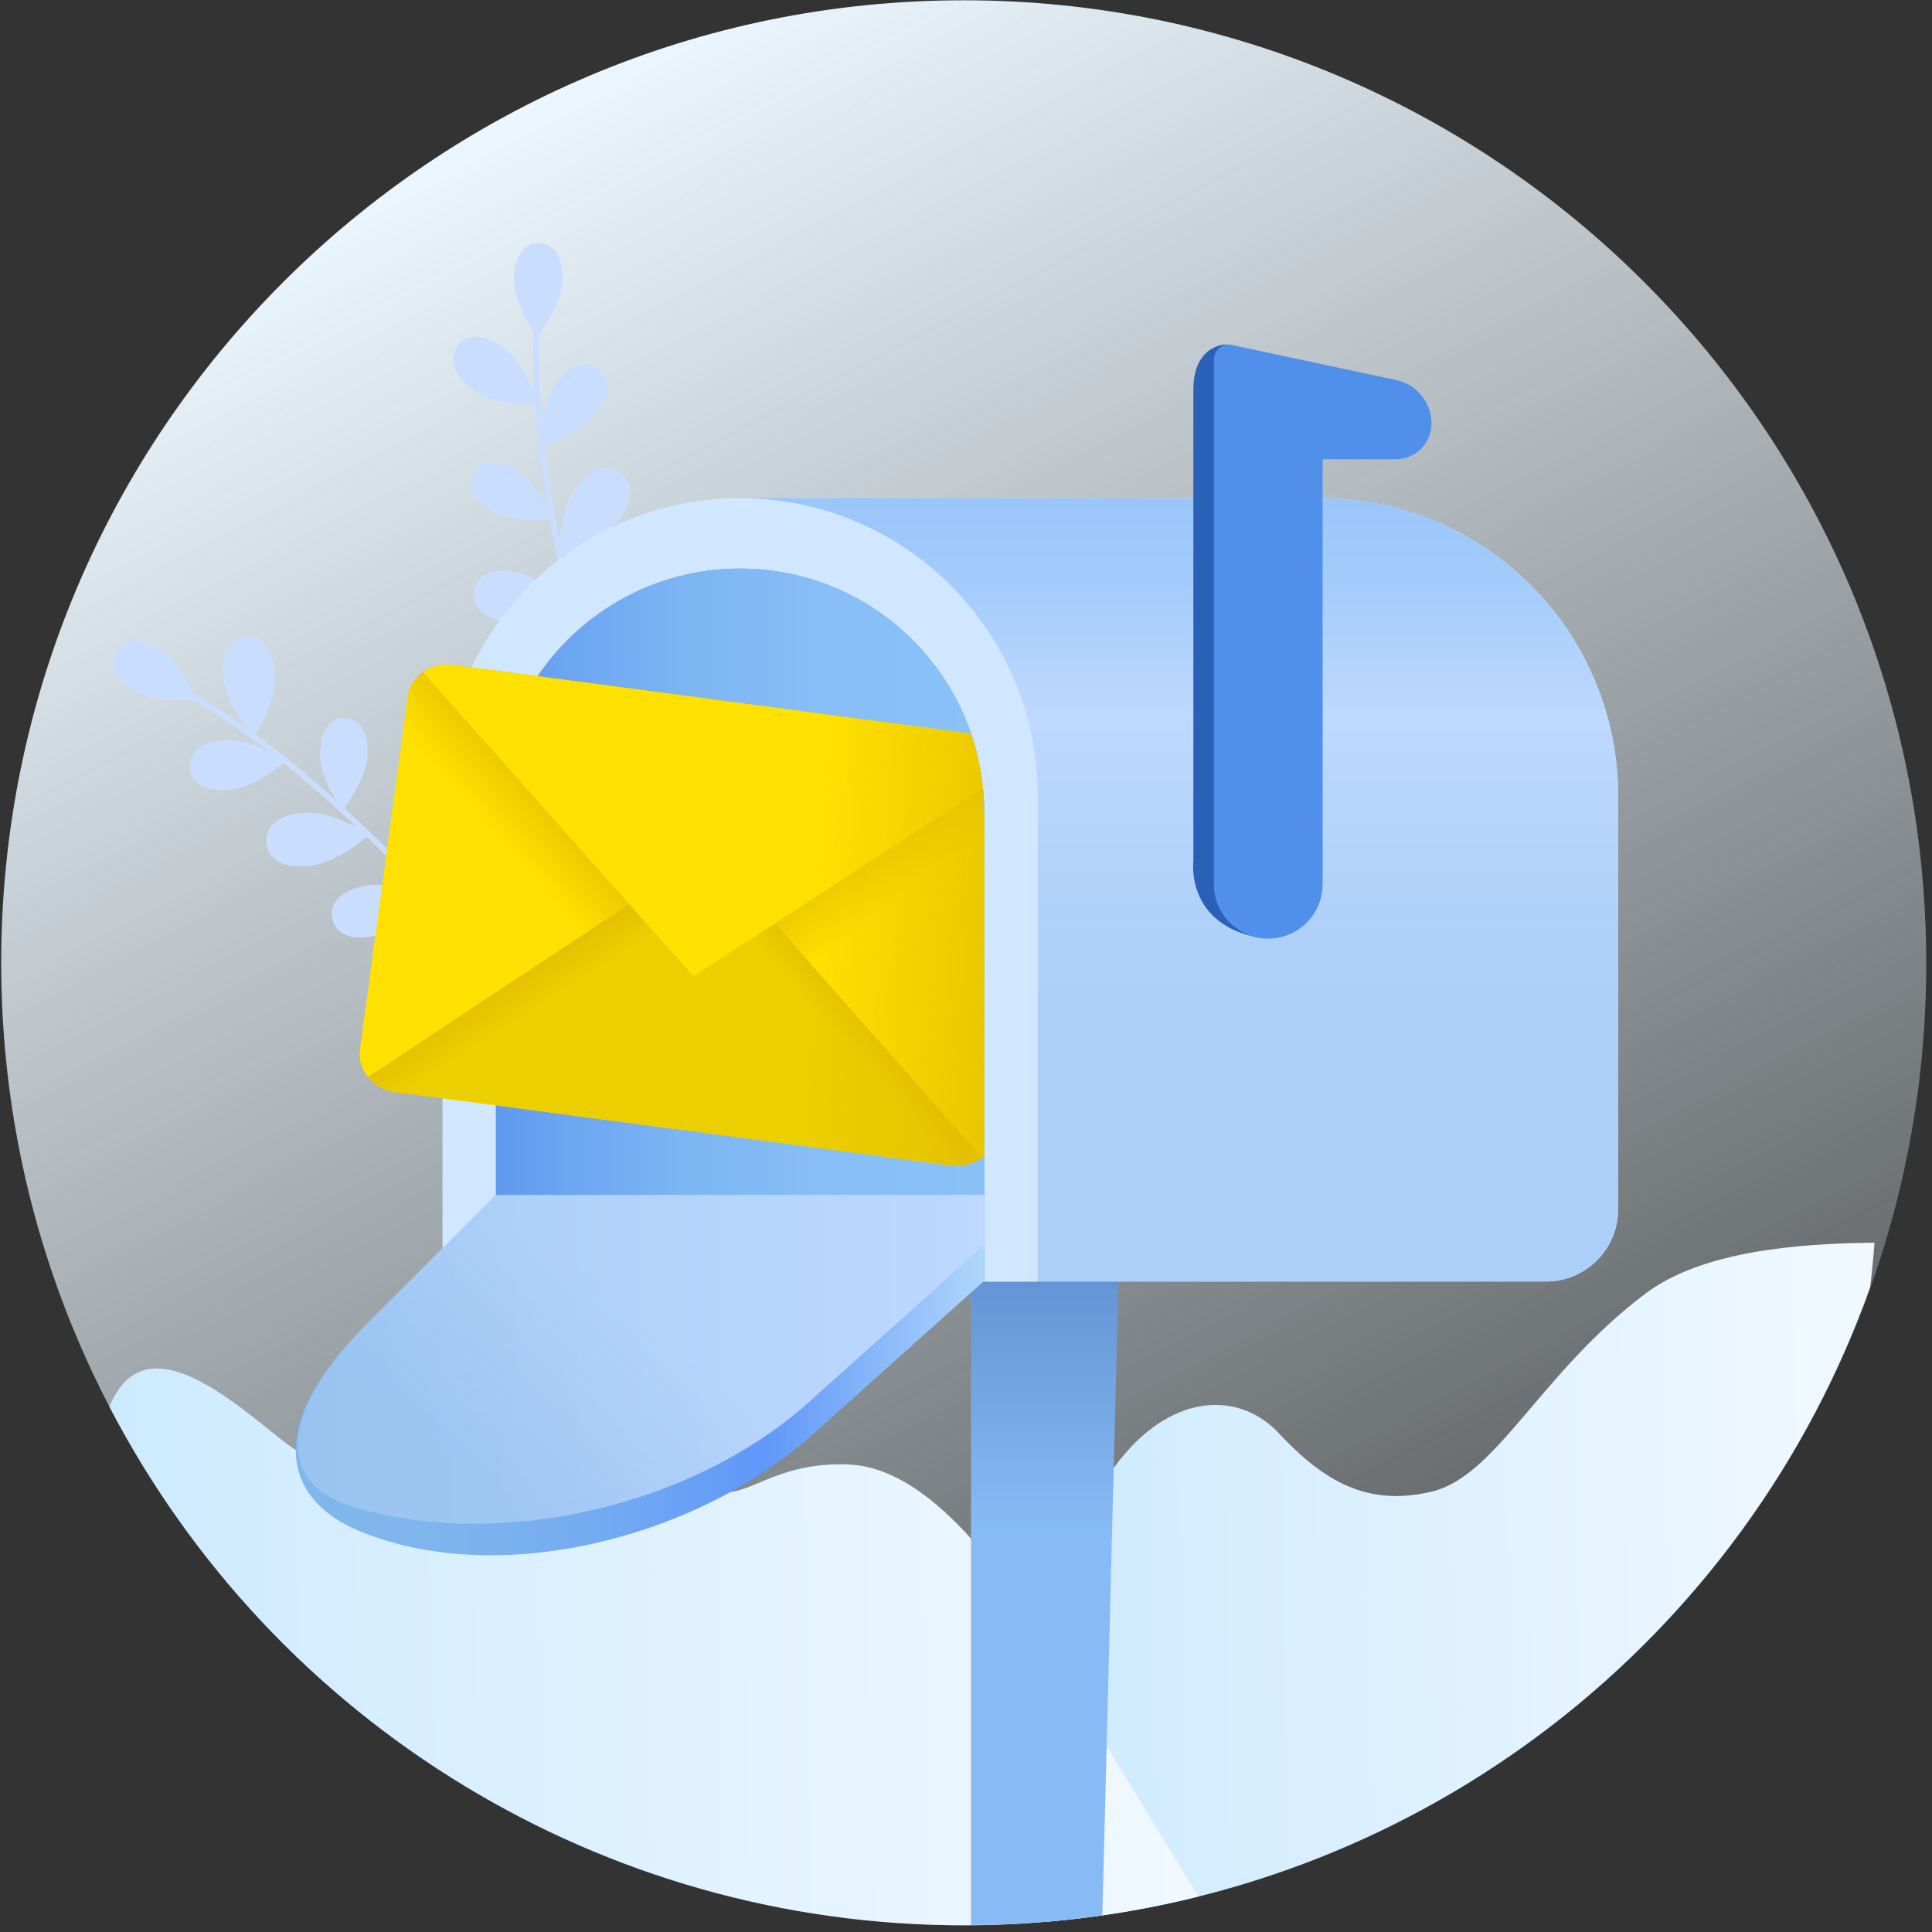 <svg width="160" height="160" viewBox="0 0 160 160" fill="none" xmlns="http://www.w3.org/2000/svg">
<rect x="0" y="0" width="160" height="160" fill="#333333" stroke="none"/>
<path d="M159.521 79.711C159.605 121.061 128.001 155.582 86.805 159.139C84.494 159.343 82.163 159.446 79.81 159.446C35.786 159.446 0.099 123.758 0.099 79.734C0.099 35.711 35.786 0.023 79.81 0.023C123.833 0.023 159.521 35.711 159.521 79.734V79.711Z" fill="url(#paint0_linear_3315_4220)"/>
<path d="M61.13 87.757L61.557 87.544C50.634 65.796 44.009 42.126 44.667 27.229H44.194C43.524 42.166 50.172 65.947 61.13 87.757Z" fill="#C9DEFF"/>
<path d="M42.57 23.105C42.524 25.248 44.476 27.905 44.476 27.905C44.476 27.905 46.533 25.334 46.579 23.186C46.625 21.037 45.741 20.159 44.638 20.136C43.535 20.113 42.611 20.973 42.57 23.105Z" fill="#C9DEFF"/>
<path d="M46.036 31.769C44.719 33.542 44.771 36.968 44.771 36.968C44.771 36.968 48.04 36.032 49.357 34.258C50.674 32.485 50.466 31.214 49.548 30.533C48.629 29.851 47.364 29.961 46.036 31.769Z" fill="#C9DEFF"/>
<path d="M47.648 40.474C46.233 42.374 46.29 46.019 46.29 46.019C46.29 46.019 49.797 45.02 51.212 43.131C52.627 41.242 52.367 39.867 51.414 39.139C50.461 38.412 49.063 38.568 47.648 40.474Z" fill="#C9DEFF"/>
<path d="M50.126 47.942C48.543 49.571 48.145 53.031 48.145 53.031C48.145 53.031 51.61 52.523 53.164 50.894C54.718 49.265 54.695 47.954 53.857 47.139C53.02 46.325 51.703 46.319 50.126 47.942Z" fill="#C9DEFF"/>
<path d="M51.287 55.752C50.132 57.698 50.524 61.158 50.524 61.158C50.524 61.158 53.759 59.87 54.92 57.929C56.081 55.989 55.74 54.712 54.735 54.111C53.73 53.511 52.448 53.805 51.287 55.752Z" fill="#C9DEFF"/>
<path d="M53.233 63.913C52.424 66.033 53.418 69.366 53.418 69.366C53.418 69.366 56.381 67.541 57.19 65.427C57.998 63.313 57.438 62.117 56.346 61.701C55.255 61.285 54.042 61.805 53.233 63.913Z" fill="#C9DEFF"/>
<path d="M56.422 71.936C55.613 74.05 56.606 77.389 56.606 77.389C56.606 77.389 59.575 75.564 60.384 73.444C61.193 71.324 60.632 70.14 59.535 69.724C58.437 69.308 57.23 69.817 56.422 71.936Z" fill="#C9DEFF"/>
<path d="M39.202 32.295C41.045 33.669 44.58 33.612 44.58 33.612C44.58 33.612 43.61 30.215 41.761 28.846C39.913 27.477 38.602 27.691 37.891 28.65C37.181 29.609 37.354 30.926 39.202 32.295Z" fill="#C9DEFF"/>
<path d="M40.768 42.351C42.588 43.425 45.805 43.032 45.805 43.032C45.805 43.032 44.592 40.029 42.778 38.955C40.965 37.88 39.781 38.209 39.226 39.151C38.672 40.092 38.955 41.276 40.768 42.351Z" fill="#C9DEFF"/>
<path d="M41.987 51.581C44.217 52.055 47.388 50.547 47.388 50.547C47.388 50.547 45.112 47.879 42.877 47.399C40.641 46.92 39.544 47.671 39.295 48.82C39.047 49.97 39.752 51.102 41.987 51.581Z" fill="#C9DEFF"/>
<path d="M43.939 58.582C46.174 59.056 49.345 57.548 49.345 57.548C49.345 57.548 47.035 54.879 44.834 54.4C42.633 53.921 41.496 54.666 41.253 55.821C41.01 56.976 41.703 58.102 43.939 58.582Z" fill="#C9DEFF"/>
<path d="M46.434 65.918C48.629 66.559 51.904 65.294 51.904 65.294C51.904 65.294 49.831 62.458 47.636 61.828C45.441 61.199 44.291 61.828 43.962 62.983C43.633 64.139 44.245 65.271 46.434 65.918Z" fill="#C9DEFF"/>
<path d="M49.173 73.56C51.368 74.201 54.643 72.93 54.643 72.93C54.643 72.93 52.563 70.1 50.374 69.464C48.185 68.829 47.03 69.464 46.7 70.62C46.371 71.775 46.983 72.918 49.173 73.56Z" fill="#C9DEFF"/>
<path d="M52.454 81.282C54.649 81.924 57.924 80.653 57.924 80.653C57.924 80.653 55.844 77.822 53.655 77.187C51.466 76.552 50.311 77.187 49.981 78.342C49.652 79.498 50.253 80.641 52.454 81.282Z" fill="#C9DEFF"/>
<path d="M58.022 103.908L57.612 104.156C45.054 83.327 28.529 65.103 15.596 57.727L15.827 57.311C28.829 64.728 45.401 83.015 58.022 103.908Z" fill="#C9DEFF"/>
<path d="M13.216 53.759C15.053 54.868 16.26 57.935 16.26 57.935C16.26 57.935 12.985 58.305 11.148 57.201C9.311 56.098 9.028 54.891 9.6 53.932C10.172 52.973 11.373 52.656 13.216 53.759Z" fill="#C9DEFF"/>
<path d="M18.657 61.285C20.87 61.118 23.717 62.978 23.717 62.978C23.717 62.978 21.181 65.248 18.975 65.415C16.768 65.583 15.81 64.728 15.723 63.59C15.636 62.452 16.451 61.459 18.657 61.285Z" fill="#C9DEFF"/>
<path d="M25.189 67.304C27.552 67.125 30.608 69.112 30.608 69.112C30.608 69.112 27.893 71.544 25.53 71.728C23.168 71.913 22.134 70.989 22.064 69.77C21.995 68.552 22.827 67.489 25.189 67.304Z" fill="#C9DEFF"/>
<path d="M30.192 73.357C32.41 72.889 35.552 74.391 35.552 74.391C35.552 74.391 33.288 77.037 31.07 77.505C28.852 77.973 27.766 77.233 27.523 76.09C27.281 74.946 27.974 73.854 30.192 73.357Z" fill="#C9DEFF"/>
<path d="M36.182 78.556C38.446 78.608 41.161 80.791 41.161 80.791C41.161 80.791 38.348 82.842 36.084 82.79C33.819 82.738 32.93 81.767 32.959 80.601C32.988 79.434 33.917 78.475 36.182 78.556Z" fill="#C9DEFF"/>
<path d="M42.051 84.523C44.275 84.968 46.568 87.584 46.568 87.584C46.568 87.584 43.443 89.121 41.225 88.676C39.007 88.231 38.291 87.128 38.522 85.978C38.753 84.829 39.856 84.078 42.051 84.523Z" fill="#C9DEFF"/>
<path d="M47.139 91.495C49.358 91.939 51.656 94.562 51.656 94.562C51.656 94.562 48.532 96.098 46.308 95.653C44.084 95.209 43.379 94.1 43.604 92.956C43.83 91.812 44.916 91.056 47.139 91.495Z" fill="#C9DEFF"/>
<path d="M22.776 55.804C22.949 58.114 21.043 61.054 21.043 61.054C21.043 61.054 18.686 58.42 18.513 56.133C18.34 53.846 19.223 52.84 20.407 52.754C21.592 52.667 22.597 53.511 22.776 55.804Z" fill="#C9DEFF"/>
<path d="M30.446 62.487C30.389 64.595 28.344 67.108 28.344 67.108C28.344 67.108 26.444 64.485 26.501 62.377C26.559 60.269 27.472 59.443 28.558 59.489C29.643 59.535 30.504 60.378 30.446 62.487Z" fill="#C9DEFF"/>
<path d="M37.608 68.43C36.823 70.579 33.854 72.474 33.854 72.474C33.854 72.474 32.808 69.124 33.6 66.981C34.391 64.838 35.598 64.3 36.707 64.705C37.816 65.109 38.394 66.287 37.608 68.43Z" fill="#C9DEFF"/>
<path d="M42.489 73.82C41.704 75.963 38.735 77.863 38.735 77.863C38.735 77.863 37.689 74.513 38.481 72.37C39.272 70.227 40.479 69.689 41.588 70.094C42.697 70.498 43.275 71.671 42.489 73.82Z" fill="#C9DEFF"/>
<path d="M47.365 79.844C46.735 82.039 43.899 84.13 43.899 84.13C43.899 84.13 42.634 80.866 43.264 78.671C43.893 76.477 45.054 75.853 46.209 76.176C47.365 76.5 47.994 77.643 47.365 79.844Z" fill="#C9DEFF"/>
<path d="M52.379 86.233C51.749 88.427 48.913 90.518 48.913 90.518C48.913 90.518 47.625 87.255 48.249 85.06C48.873 82.865 50.051 82.241 51.183 82.565C52.315 82.888 53.002 84.032 52.379 86.233Z" fill="#C9DEFF"/>
<path d="M57.184 93.124C56.56 95.318 53.719 97.409 53.719 97.409C53.719 97.409 52.431 94.146 53.054 91.951C53.678 89.756 54.851 89.132 55.989 89.456C57.127 89.779 57.791 90.923 57.184 93.124Z" fill="#C9DEFF"/>
<path d="M155.24 102.914C155.148 104.154 155.026 105.386 154.876 106.611C144.423 135.935 117.82 156.463 86.804 159.139C86.093 153.883 85.337 144.982 86.688 136.451C87.013 134.351 87.488 132.278 88.109 130.247C92.649 115.662 101.516 114.022 105.865 118.654C109.533 122.565 113.12 124.817 118.544 123.535C123.968 122.253 127.532 113.716 136.259 107.136C140.938 103.613 148.776 102.983 155.24 102.914Z" fill="url(#paint1_linear_3315_4220)"/>
<path d="M99.229 157.066C95.149 158.086 90.994 158.779 86.804 159.139C84.493 159.343 82.162 159.446 79.809 159.446C50.059 159.452 22.782 142.891 9.062 116.494C11.743 110.013 17.941 114.871 22.873 118.885C28.072 123.113 29.805 121.363 37.683 115.801C45.562 110.238 51.685 113.265 56.133 120.3C60.58 127.336 61.793 120.803 70.434 121.294C78.914 121.768 86.411 135.925 86.689 136.451L99.229 157.066Z" fill="url(#paint2_linear_3315_4220)"/>
<path d="M92.685 103.7L92.621 106.131L91.293 158.625C87.69 159.14 84.055 159.406 80.416 159.422V103.769H81.508H85.938L92.685 103.7Z" fill="#88BBF5"/>
<path d="M92.685 103.7L92.621 106.131L91.293 158.625C87.69 159.14 84.055 159.406 80.416 159.422V103.769H81.508H85.938L92.685 103.7Z" fill="url(#paint3_linear_3315_4220)"/>
<path d="M61.291 41.253H109.36C115.898 41.252 122.168 43.848 126.79 48.471C131.413 53.093 134.009 59.363 134.007 65.9V100.153C134.007 103.455 131.331 106.131 128.029 106.131H61.291V41.253Z" fill="url(#paint4_linear_3315_4220)"/>
<path d="M61.291 41.253H109.36C115.898 41.252 122.168 43.848 126.79 48.471C131.413 53.093 134.009 59.363 134.007 65.9V100.153C134.007 103.455 131.331 106.131 128.029 106.131H61.291V41.253Z" fill="url(#paint5_linear_3315_4220)"/>
<path d="M85.938 65.9V106.131H36.645V65.9C36.645 52.288 47.679 41.253 61.291 41.253C74.904 41.253 85.938 52.288 85.938 65.9Z" fill="#D0E7FF"/>
<path d="M81.507 67.304V106.131H41.074V67.304C41.074 56.139 50.126 47.087 61.291 47.087C72.456 47.087 81.507 56.139 81.507 67.304Z" fill="#669CE9"/>
<path d="M81.507 67.304V106.131H41.074V67.304C41.074 56.139 50.126 47.087 61.291 47.087C72.456 47.087 81.507 56.139 81.507 67.304Z" fill="url(#paint6_linear_3315_4220)"/>
<path d="M101.528 28.523C101.528 28.523 98.801 28.523 98.83 32.329V71.295C98.83 71.295 98.137 76.598 104.41 77.684L101.747 50.253L101.528 28.523Z" fill="#2A60B7"/>
<path d="M118.544 35.079C118.544 36.712 117.22 38.036 115.587 38.036H109.533V73.225C109.533 75.713 107.516 77.73 105.028 77.73C102.54 77.73 100.522 75.713 100.522 73.225V29.811C100.522 29.099 101.099 28.523 101.811 28.523L115.673 31.486C117.354 31.862 118.548 33.356 118.544 35.079Z" fill="#508FEA"/>
<path d="M81.508 99.24V106.068L67.195 118.891C57.473 127.497 41.08 131.558 29.649 126.747C23.296 124.066 22.14 117.88 30.042 109.996L41.369 101.643L81.508 99.24Z" fill="url(#paint7_linear_3315_4220)"/>
<path d="M81.508 98.946V103.105L66.871 116.222C57.254 124.771 41.415 128.404 29.326 124.817C23.278 123.033 22.701 117.603 30.036 109.984C30.198 109.817 30.36 109.643 30.533 109.476L41.046 98.957L81.508 98.946Z" fill="url(#paint8_linear_3315_4220)"/>
<path opacity="0.4" d="M81.508 98.946V103.105L66.871 116.222C57.254 124.771 41.415 128.404 29.326 124.817C23.278 123.033 22.701 117.603 30.036 109.984C30.198 109.817 30.36 109.643 30.533 109.476L41.046 98.957L81.508 98.946Z" fill="url(#paint9_linear_3315_4220)"/>
<path d="M81.508 67.304V95.717C81.451 95.772 81.389 95.82 81.323 95.861C80.685 96.315 79.916 96.546 79.134 96.52H79.03H78.804H78.758L55.861 93.482H55.728L32.786 90.438H32.739C31.873 90.32 31.079 89.888 30.51 89.225C29.955 88.591 29.698 87.75 29.805 86.914L30.285 83.402L33.75 57.75C33.761 57.655 33.779 57.56 33.802 57.467C33.802 57.375 33.848 57.288 33.877 57.201L33.964 56.976C34.199 56.469 34.566 56.034 35.027 55.717C35.624 55.303 36.334 55.083 37.06 55.087H37.274H37.459H37.545L60.529 58.131L80.393 60.765C81.116 62.877 81.484 65.095 81.484 67.327L81.508 67.304Z" fill="#FFE100"/>
<path d="M60.552 58.108L58.871 70.516L58.12 76.055L57.467 80.826L56.653 86.845H56.606L37.811 84.332L30.302 83.333L33.767 57.681C33.779 57.586 33.796 57.491 33.819 57.398C33.819 57.305 33.866 57.219 33.895 57.132L33.981 56.907C34.204 56.391 34.568 55.948 35.032 55.63L35.188 55.526L35.235 55.509C35.31 55.463 35.391 55.422 35.471 55.382L35.558 55.342C35.582 55.324 35.61 55.312 35.639 55.307L35.841 55.226C36.029 55.159 36.222 55.109 36.419 55.076H36.632C36.763 55.067 36.894 55.067 37.025 55.076C37.091 55.07 37.156 55.07 37.222 55.076H37.274H37.458H37.545L60.552 58.108Z" fill="url(#paint10_linear_3315_4220)"/>
<path d="M81.507 67.304V90.143L75.552 89.352L56.745 86.856H56.652L57.467 80.838L58.12 76.066L58.87 70.533L60.551 58.126L80.415 60.76C81.138 62.872 81.507 65.089 81.507 67.321V67.304Z" fill="url(#paint11_linear_3315_4220)"/>
<path d="M81.334 95.885H81.305C80.67 96.328 79.907 96.551 79.133 96.52H79.029H78.804H78.758L55.861 93.482H55.728L32.785 90.438H32.739C31.867 90.331 31.065 89.902 30.492 89.236L37.811 84.332L52.124 74.888L58.83 70.469L58.87 70.51L58.946 70.596L64.144 76.465L75.477 89.259L75.546 89.34L81.323 95.85L81.334 95.885Z" fill="#ECCF00"/>
<path opacity="0.8" d="M58.83 70.469L57.42 80.866L56.606 86.839L55.711 93.43L32.768 90.386H32.721C31.849 90.279 31.048 89.85 30.475 89.184L37.81 84.332L52.124 74.888L58.83 70.469Z" fill="url(#paint12_linear_3315_4220)"/>
<path opacity="0.8" d="M81.328 95.919C80.677 96.351 79.901 96.554 79.122 96.497H79.018H78.793H78.746L55.85 93.459L56.745 86.868L57.571 80.768L58.946 70.62V70.504L64.185 76.459L75.466 89.282L75.535 89.363L81.276 95.89L81.328 95.919Z" fill="url(#paint13_linear_3315_4220)"/>
<path d="M81.403 65.271L64.202 76.465L64.15 76.494L57.571 80.774L57.467 80.843H57.421L52.124 74.888L35.026 55.659L35.182 55.555L35.234 55.509C35.309 55.463 35.39 55.422 35.471 55.382L35.558 55.342C35.582 55.324 35.609 55.312 35.639 55.307L35.841 55.226C36.029 55.159 36.222 55.109 36.418 55.076H36.632C36.763 55.067 36.894 55.067 37.025 55.076H37.273H37.458H37.545L60.528 58.12L80.392 60.754C80.904 62.215 81.243 63.731 81.403 65.271Z" fill="#FFE100"/>
<path opacity="0.8" d="M81.508 67.304V95.717C81.451 95.772 81.389 95.82 81.323 95.861C80.685 96.315 79.916 96.546 79.134 96.52H79.03H78.804H78.758L55.861 93.482H55.728L32.786 90.438H32.739C31.873 90.32 31.079 89.888 30.51 89.225C29.955 88.591 29.698 87.75 29.805 86.914L30.285 83.402L33.75 57.75C33.761 57.655 33.779 57.56 33.802 57.467C33.802 57.375 33.848 57.288 33.877 57.201L33.964 56.976C34.199 56.469 34.566 56.034 35.027 55.717C35.624 55.303 36.334 55.083 37.06 55.087H37.274H37.459H37.545L60.529 58.131L80.393 60.765C81.116 62.877 81.484 65.095 81.484 67.327L81.508 67.304Z" fill="url(#paint14_linear_3315_4220)"/>
<defs>
<linearGradient id="paint0_linear_3315_4220" x1="42.455" y1="8.624" x2="115.876" y2="148.396" gradientUnits="userSpaceOnUse">
<stop stop-color="#EDF7FF"/>
<stop offset="1" stop-color="#EAF7FF" stop-opacity="0.2"/>
</linearGradient>
<linearGradient id="paint1_linear_3315_4220" x1="85.031" y1="131.426" x2="160.685" y2="130.144" gradientUnits="userSpaceOnUse">
<stop stop-color="#CDEAFF"/>
<stop offset="1" stop-color="#F4FAFF"/>
</linearGradient>
<linearGradient id="paint2_linear_3315_4220" x1="8.595" y1="136.409" x2="105.21" y2="134.775" gradientUnits="userSpaceOnUse">
<stop stop-color="#CDEAFF"/>
<stop offset="1" stop-color="#F4FAFF"/>
</linearGradient>
<linearGradient id="paint3_linear_3315_4220" x1="86.55" y1="100.453" x2="86.55" y2="126.897" gradientUnits="userSpaceOnUse">
<stop stop-color="#133E8F" stop-opacity="0.4"/>
<stop offset="1" stop-color="#133E8F" stop-opacity="0"/>
</linearGradient>
<linearGradient id="paint4_linear_3315_4220" x1="61.291" y1="73.692" x2="134.007" y2="73.692" gradientUnits="userSpaceOnUse">
<stop stop-color="#C0DCFF"/>
<stop offset="1" stop-color="#D2E5FF"/>
</linearGradient>
<linearGradient id="paint5_linear_3315_4220" x1="97.652" y1="30.417" x2="97.652" y2="97.588" gradientUnits="userSpaceOnUse">
<stop stop-color="#93C2F8"/>
<stop offset="0.13" stop-color="#97C4F9"/>
<stop offset="0.26" stop-color="#A3CBFB"/>
<stop offset="0.39" stop-color="#B8D5FE"/>
<stop offset="0.43" stop-color="#BFD9FF"/>
<stop offset="0.53" stop-color="#B7D5FC"/>
<stop offset="0.72" stop-color="#AED0F9"/>
<stop offset="1" stop-color="#ABCFF8"/>
</linearGradient>
<linearGradient id="paint6_linear_3315_4220" x1="41.08" y1="76.609" x2="81.507" y2="76.609" gradientUnits="userSpaceOnUse">
<stop stop-color="#5F99EE"/>
<stop offset="0.14" stop-color="#6CA5F1"/>
<stop offset="0.39" stop-color="#7DB5F4"/>
<stop offset="0.66" stop-color="#87BEF6"/>
<stop offset="1" stop-color="#8AC1F7"/>
</linearGradient>
<linearGradient id="paint7_linear_3315_4220" x1="24.514" y1="114.022" x2="81.508" y2="114.022" gradientUnits="userSpaceOnUse">
<stop stop-color="#80B8EC"/>
<stop offset="0.24" stop-color="#7DB4ED"/>
<stop offset="0.47" stop-color="#72A9F2"/>
<stop offset="0.68" stop-color="#6097F9"/>
<stop offset="1" stop-color="#AFD6FB"/>
</linearGradient>
<linearGradient id="paint8_linear_3315_4220" x1="24.664" y1="112.566" x2="81.508" y2="112.566" gradientUnits="userSpaceOnUse">
<stop stop-color="#A8CDF7"/>
<stop offset="1" stop-color="#BED8FF"/>
</linearGradient>
<linearGradient id="paint9_linear_3315_4220" x1="33.063" y1="117.081" x2="45.862" y2="102.606" gradientUnits="userSpaceOnUse">
<stop stop-color="#4A8FD1" stop-opacity="0.4"/>
<stop offset="1" stop-color="#4A8FD1" stop-opacity="0"/>
</linearGradient>
<linearGradient id="paint10_linear_3315_4220" x1="49.481" y1="67.616" x2="43.98" y2="72.504" gradientUnits="userSpaceOnUse">
<stop stop-color="#E1BC00"/>
<stop offset="1" stop-color="#E1BC00" stop-opacity="0"/>
</linearGradient>
<linearGradient id="paint11_linear_3315_4220" x1="67.216" y1="70.394" x2="71.775" y2="76.473" gradientUnits="userSpaceOnUse">
<stop stop-color="#E1BC00"/>
<stop offset="1" stop-color="#E1BC00" stop-opacity="0"/>
</linearGradient>
<linearGradient id="paint12_linear_3315_4220" x1="44.026" y1="79.906" x2="45.725" y2="82.583" gradientUnits="userSpaceOnUse">
<stop stop-color="#E1BC00"/>
<stop offset="1" stop-color="#E1BC00" stop-opacity="0"/>
</linearGradient>
<linearGradient id="paint13_linear_3315_4220" x1="70.694" y1="82.64" x2="68.485" y2="84.611" gradientUnits="userSpaceOnUse">
<stop stop-color="#E1BC00"/>
<stop offset="1" stop-color="#E1BC00" stop-opacity="0"/>
</linearGradient>
<linearGradient id="paint14_linear_3315_4220" x1="84.373" y1="76.836" x2="67.207" y2="75.763" gradientUnits="userSpaceOnUse">
<stop stop-color="#E1BC00"/>
<stop offset="1" stop-color="#E1BC00" stop-opacity="0"/>
</linearGradient>
</defs>
</svg>
